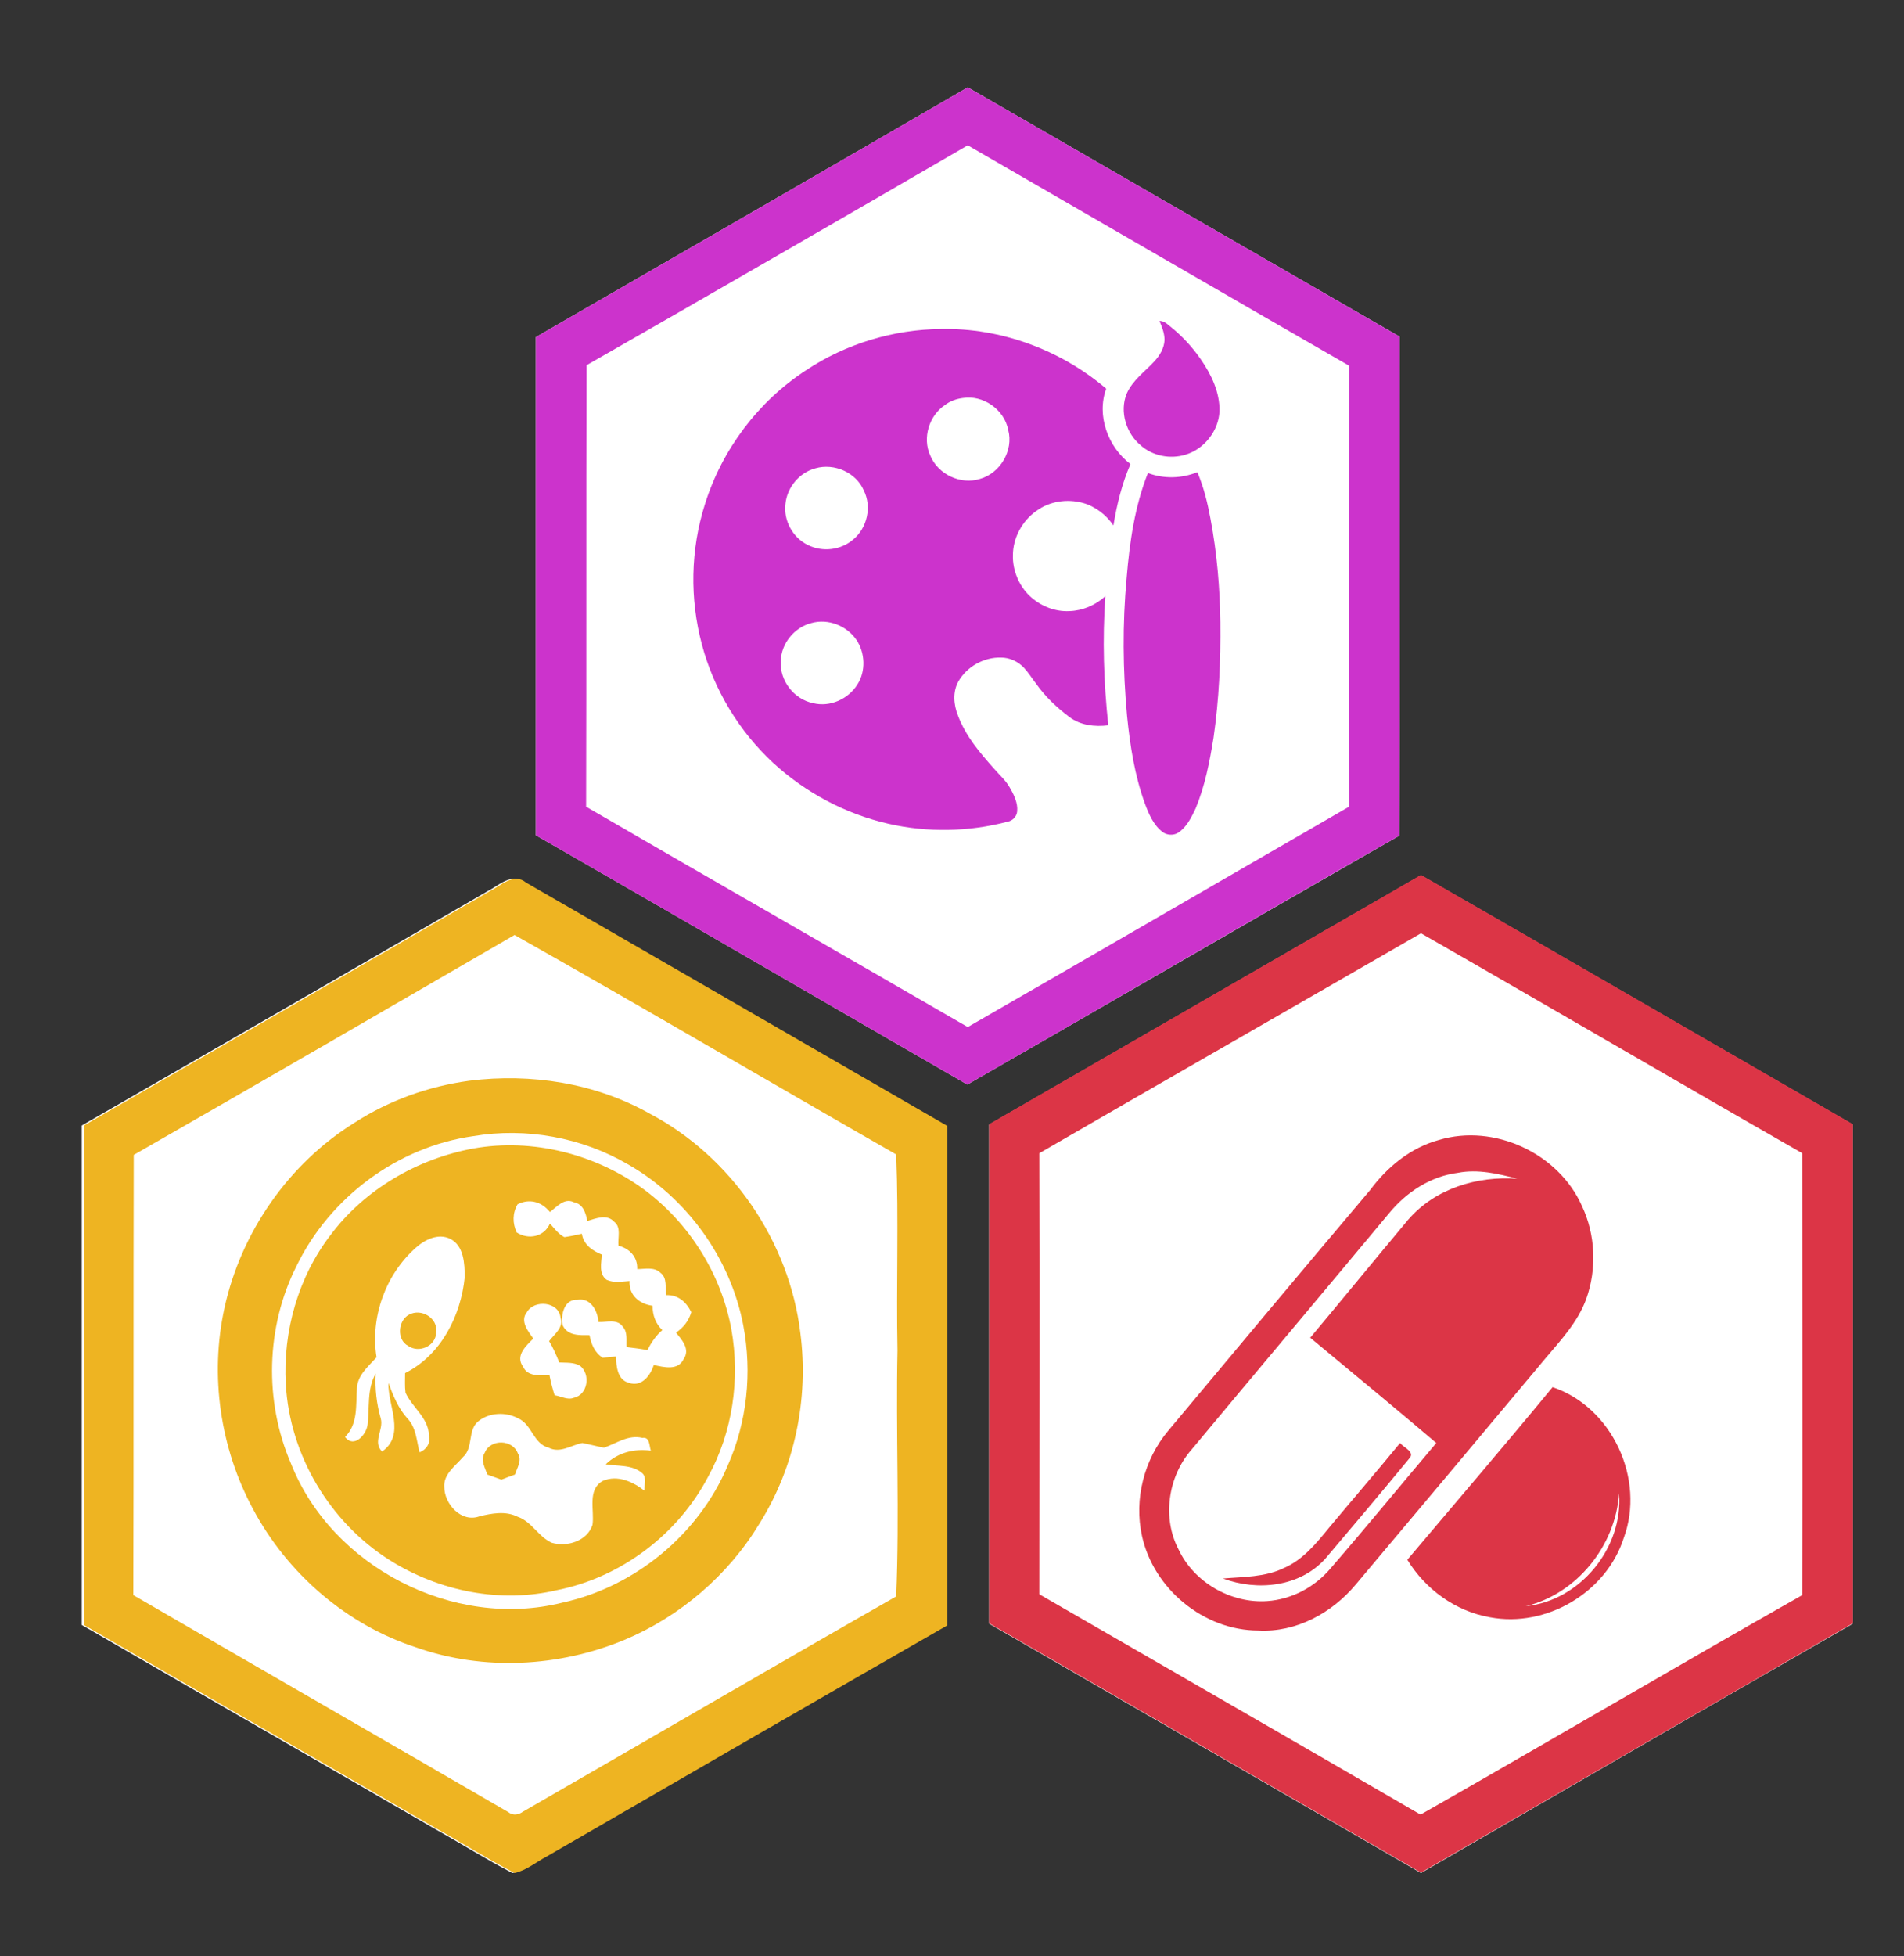 <?xml version="1.0" encoding="utf-8"?>
<!-- Generator: Adobe Illustrator 18.1.1, SVG Export Plug-In . SVG Version: 6.00 Build 0)  -->
<svg version="1.1" id="Layer_1" xmlns="http://www.w3.org/2000/svg" xmlns:xlink="http://www.w3.org/1999/xlink" x="0px" y="0px"
	 viewBox="0 0 447 459" enable-background="new 0 0 447 459" xml:space="preserve">
<rect x="0" y="0" width="447" height="459" fill="#333333" stroke="none"/>
<path fill="#FFFFFF" d="M370.9,352c0.9,12.8-9.2,25.1-21.9,26.5C361,375.6,370.1,364.3,370.9,352z"/>
<g>
	<g>
		<path fill="#FFFFFF" d="M232.2,263.9c33.8-19.5,67.6-39,101.4-58.5c33.8,19.4,67.6,39,101.4,58.5c0,39,0,78.1,0,117.1
			c-33.8,19.4-67.6,39-101.4,58.5c-33.8-19.5-67.5-39-101.4-58.5C232.2,341.9,232.2,302.9,232.2,263.9z"/>
	</g>
	<g>
		<path fill="#DC3546" d="M232.2,263.8c33.8-19.5,67.6-39,101.4-58.5c33.8,19.4,67.6,39,101.4,58.5c0,39,0,78.1,0,117.1
			c-33.8,19.5-67.6,39-101.4,58.5c-33.8-19.5-67.5-39-101.4-58.5C232.2,341.8,232.2,302.8,232.2,263.8z M244,270.6
			c0.1,34.5,0,69,0,103.5c29.8,17.2,59.7,34.4,89.5,51.7c29.9-17,59.6-34.5,89.6-51.5c0.1-34.6,0-69.1,0-103.7
			c-29.9-17.1-59.6-34.5-89.5-51.6C303.8,236.2,273.9,253.3,244,270.6z"/>
	</g>
	<g>
		<path fill="#DC3546" d="M337.8,267.5c13-3.9,28.1,3.1,33.6,15.5c3.2,6.8,3.5,14.8,1,21.8c-2,5.5-6.1,9.8-9.8,14.2
			c-14.7,17.6-29.5,35.2-44.3,52.8c-5.6,6.7-14,11.3-22.9,10.8c-12.8,0-24.6-9.8-27.3-22.2c-1.9-8.6,0.5-17.9,6.1-24.6
			c15.8-18.9,31.6-37.8,47.5-56.6C325.7,273.8,331.2,269.3,337.8,267.5z M326.1,284.7c-15.4,18.5-31,37-46.4,55.5
			c-5.5,6.3-6.9,16-3,23.4c3.6,7.7,12.3,12.7,20.8,12.1c5.8-0.4,11.2-3.3,14.9-7.7c8.4-9.7,16.5-19.6,24.8-29.4
			c-9.8-8.3-19.7-16.5-29.6-24.7c7.7-9.2,15.3-18.5,23-27.7c6.3-7.3,16.2-10.3,25.6-9.6c-4.5-1.2-9.3-2.3-13.9-1.4
			C335.9,276,330.2,279.7,326.1,284.7z"/>
	</g>
</g>
<g>
	<path fill="#DC3546" d="M330.4,366c11.4-13.5,22.9-26.9,34.1-40.5c14,4.7,21.8,21.6,16.7,35.4c-4.1,12.8-18.2,21.1-31.4,18.6
		C341.7,378.1,334.6,372.9,330.4,366z M380.1,350.4c-0.8,12.3-9.9,23.6-21.9,26.5C371,375.6,381.1,363.2,380.1,350.4z"/>
</g>
<path fill="#DC3546" d="M328.7,338.6c0.8,1.1,3.7,2.1,2.1,3.7c-6.5,7.9-13.1,15.7-19.7,23.5c-6,6.6-15.9,7.6-24,4.6
	c4.8-0.4,9.8-0.3,14.2-2.4c4.5-1.9,7.7-5.8,10.7-9.5C317.6,351.8,323.2,345.3,328.7,338.6z"/>
<g>
	<g>
		<g>
			<path fill="#FFFFFF" d="M114.5,209.1c2.6-1.3,5.6-4.4,8.5-2c32.9,19,65.9,38,98.9,57.1c0,39.1,0,78.2,0,117.2
				c-31.4,18-62.6,36.1-94,54.2c-2.5,1.3-4.8,3.3-7.6,3.9c-6.2-3.2-12.2-7-18.3-10.4c-27.6-16-55.2-31.8-82.8-47.8V264.1
				C51,245.8,82.8,227.5,114.5,209.1z"/>
		</g>
		<g>
			<path fill="#EEB422" d="M115,209.1c2.6-1.3,5.6-4.4,8.5-2c32.9,19,65.9,38,98.9,57.1c0,39.1,0,78.2,0,117.2
				c-31.4,18-62.7,36.1-94,54.2c-2.5,1.3-4.8,3.3-7.6,3.9c-6.2-3.2-12.2-7-18.3-10.4c-27.6-16-55.2-31.8-82.8-47.8V264.1
				C51.5,245.8,83.3,227.5,115,209.1z M31.4,271c-0.1,34.4,0,68.9-0.1,103.3c29.3,17,58.7,33.9,88,50.9c1.1,0.9,2.4,0.7,3.5-0.1
				c29.2-16.8,58.3-33.8,87.6-50.5c0.8-19.2-0.1-38.5,0.3-57.7c-0.3-15.3,0.3-30.7-0.3-46c-29.9-17.1-59.6-34.6-89.6-51.5
				C91.1,236.6,61.3,253.9,31.4,271z"/>
		</g>
		<g>
			<path fill="#EEB422" d="M110.2,253.6c14.4-1.8,29.5,0.5,42.3,7.7c19.2,10.1,32.8,30,35.4,51.5c2,15.4-1.3,31.5-9.6,44.7
				c-7.3,12.1-18.6,21.8-31.7,27.3c-15.4,6.4-33.1,7.3-48.8,1.8c-16.4-5.3-30.3-17.3-38.4-32.5c-7.7-14.3-10.2-31.3-6.7-47.2
				c3.9-17.8,15.1-33.9,30.6-43.5C91.4,258.2,100.6,254.9,110.2,253.6z M111.1,266.6c-17.8,2.5-33.7,14.4-41.5,30.5
				c-7.2,14.3-7.6,31.7-1.3,46.3c9.6,24.3,38.2,39,63.6,32.7c17.1-3.7,32.1-16,38.9-32.1c4.6-10.3,5.8-21.9,3.7-33
				c-3-15.7-13.2-29.9-27.1-37.8C136.6,266.9,123.5,264.5,111.1,266.6z"/>
		</g>
		<g>
			<path fill="#EEB422" d="M111.1,269.5c13.9-2.5,28.8,1.3,40.2,9.7c10.5,7.8,18,19.7,20.4,32.7c2.1,11.7,0.3,24.2-5.5,34.7
				c-7.1,13.5-20.4,23.5-35.3,26.5c-13.4,3.2-27.8,0.3-39.4-7c-14.1-8.9-23.5-24.7-24.4-41.3c-0.7-12.4,2.9-25.1,10.5-35
				C85.6,279.1,98,271.9,111.1,269.5z M121.5,282.6c-1.2,2.1-1.2,4.4-0.2,6.6c2.8,1.8,6.5,1,7.8-2.1c1,1.1,2,2.5,3.4,3.2
				c1.4-0.2,2.8-0.5,4.1-0.8c0.4,2.6,2.5,4,4.7,4.9c-0.1,1.9-0.8,4.5,1.1,5.9c1.7,0.8,3.6,0.4,5.4,0.3c-0.2,3.3,2.3,5.4,5.4,5.8
				c0,2.2,0.7,4.2,2.3,5.7c-1.5,1.3-2.6,2.9-3.5,4.7c-1.6-0.3-3.2-0.5-4.9-0.7c-0.1-1.6,0.3-3.5-0.9-4.8c-1.3-1.9-3.8-1-5.7-1.1
				c-0.2-2.6-1.8-5.7-4.9-5.2c-3.2-0.2-4,3.6-3.5,6c1.2,2.5,4,2.3,6.3,2.3c0.4,2.1,1.2,4.1,3.1,5.3c0.8-0.1,2.3-0.2,3.1-0.3
				c0.1,2.3,0.3,5.5,3.1,6.2c3,1,5-1.8,5.8-4.2c2.3,0.5,5.7,1.4,7-1.4c1.6-2.3-0.4-4.5-1.8-6.2c1.8-1.2,3-2.8,3.6-4.8
				c-1.2-2.4-3.1-4.1-5.9-4c-0.3-1.7,0.3-4-1.3-5.2c-1.5-1.5-3.7-0.9-5.5-0.9c0.1-2.9-1.8-4.8-4.4-5.5c-0.2-1.9,0.7-4.3-1-5.6
				c-1.7-1.9-4.3-0.8-6.3-0.2c-0.4-1.9-1-4-3.2-4.4c-2.2-1.1-4,1.1-5.6,2.3C127.1,281.9,124.2,281.2,121.5,282.6z M97.6,292.8
				c-7.1,6.3-10.7,16.3-9.2,25.7c-1.9,2.1-4.5,4.2-4.6,7.3c-0.3,4,0.3,8.3-2.8,11.4c2.1,2.7,5-0.5,5.3-2.9c0.5-4-0.2-8.3,1.9-12
				c-0.2,3.6,0.2,7.1,1.2,10.6c0.7,2.6-2,5.5,0.3,7.7c5.6-3.9,1.3-10.8,1.5-16.1c1.1,3,2.3,6,4.5,8.4c2,2.1,2.1,5.2,2.8,7.9
				c1.7-0.7,2.6-2.2,2.2-4c-0.1-4.1-3.9-6.5-5.5-10c-0.2-1.5-0.1-3-0.1-4.6c8.4-4.2,13.1-13.4,14-22.5c0-3.2-0.2-7.4-3.4-9
				C102.9,289.3,99.7,290.9,97.6,292.8z M123.7,307.9c-1.7,2.1,0.3,4.5,1.5,6.2c-1.7,1.7-4.3,4-2.4,6.6c1.1,2.4,4,2,6.2,2
				c0.3,1.6,0.7,3.1,1.2,4.7c1.5,0.2,3,1.2,4.5,0.6c3.3-0.7,4-5.5,1.5-7.5c-1.5-0.9-3.3-0.7-4.9-0.8c-0.7-1.7-1.4-3.4-2.4-5
				c1.2-1.6,3.5-3.2,2.7-5.5C131.2,305.4,125.4,304.9,123.7,307.9z M112.3,333.5c-2.6,2.1-1.1,6.2-3.6,8.4c-1.8,2.1-4.6,4-4.4,7
				c0,4,4,8.5,8.3,6.9c2.9-0.7,6.1-1.3,8.9,0.1c3.3,1.1,4.9,4.7,8,6.1c3.6,1.1,8.4-0.4,9.6-4.2c0.5-3.4-1.3-8.2,2.4-10.3
				c3.5-1.5,7.1,0.2,9.8,2.3c-0.1-1.3,0.6-3.1-0.5-4.1c-2.4-2.1-5.8-1.6-8.6-2.1c2.9-2.8,6.7-3.7,10.6-3.2c-0.4-1.1-0.2-3.3-2-3
				c-3.3-0.8-6.1,1.3-9,2.3c-1.7-0.3-3.4-0.8-5.1-1.1c-2.6,0.5-5.2,2.5-7.9,1.1c-3.6-0.9-3.9-5.5-7.2-6.9
				C118.8,331.3,114.9,331.4,112.3,333.5z"/>
		</g>
	</g>
	<path fill="#EEB422" d="M96,308.5c2.9-1.6,6.9,0.8,6.4,4.2c-0.1,3.2-4.1,4.9-6.6,3.1C93.1,314.4,93.4,309.9,96,308.5z"/>
	<path fill="#EEB422" d="M113.8,340.9c1.3-3.3,6.6-3.2,7.8,0.2c1,1.6-0.2,3.3-0.7,4.9c-1.1,0.4-2.2,0.8-3.2,1.2
		c-1.1-0.4-2.2-0.8-3.3-1.2C113.9,344.4,112.7,342.6,113.8,340.9z"/>
</g>
<g>
	<g>
		<path fill="#FFFFFF" d="M125.8,79.1c33.8-19.5,67.6-39,101.4-58.6c33.8,19.5,67.6,39,101.4,58.5c0,39,0.1,78.1-0.1,117.1
			c-33.9,19.4-67.6,39-101.4,58.4c-33.8-19.5-67.5-39.1-101.3-58.5C125.8,157.1,125.8,118.1,125.8,79.1z"/>
	</g>
	<g>
		<path fill="#CC33CC" d="M125.8,79.1c33.8-19.5,67.6-39,101.4-58.6c33.8,19.5,67.6,39,101.4,58.5c0,39,0.1,78.1-0.1,117.1
			c-33.9,19.3-67.6,39-101.4,58.4c-33.8-19.5-67.5-39.1-101.3-58.5C125.8,157.1,125.8,118.1,125.8,79.1z M137.7,85.7
			c-0.1,34.5,0,69.1-0.1,103.6c29.8,17.3,59.7,34.4,89.6,51.7c29.9-17.2,59.7-34.5,89.5-51.7c-0.1-34.5,0-69,0-103.5
			c-29.9-17.2-59.7-34.5-89.5-51.7C197.4,51.4,167.6,68.6,137.7,85.7z"/>
	</g>
	<g>
		<path fill="#CC33CC" d="M272.2,75.3c1,0,1.7,0.6,2.4,1.2c2.8,2.2,5.3,4.9,7.3,7.8c2.5,3.6,4.5,7.8,4.4,12.2
			c-0.2,4.6-3.6,8.9-8,10.2c-3.6,1.1-7.7,0.3-10.5-2.2c-3.4-2.8-5-7.9-3.3-12.1c1.4-3.2,4.3-5.2,6.5-7.6c1.3-1.4,2.3-3.1,2.4-5
			C273.4,78.2,272.8,76.7,272.2,75.3z"/>
		<g>
			<path fill="#CC33CC" d="M189.2,86.9c9.3-6.2,20.5-9.6,31.7-9.7c14.1-0.3,28.1,4.9,38.8,14c-2.3,6.3,0.4,13.7,5.7,17.7
				c-2,4.6-3.2,9.5-4,14.4c-1.7-2.5-4.3-4.5-7.2-5.3c-3.7-1-7.8-0.4-10.9,1.9c-3.3,2.3-5.5,6.3-5.5,10.4c-0.1,3.5,1.4,7.1,3.9,9.5
				c2.5,2.4,6,3.8,9.4,3.6c3.1-0.1,6.1-1.4,8.4-3.5c-0.7,10.1-0.4,20.2,0.7,30.3c-3.2,0.4-6.6,0-9.2-2c-2.9-2.2-5.6-4.7-7.7-7.7
				c-1-1.3-1.8-2.6-2.9-3.8c-1.4-1.5-3.4-2.4-5.4-2.4c-4-0.1-8,2.1-10,5.6c-1.4,2.5-1.1,5.5-0.1,8c1.8,4.8,5.1,8.7,8.5,12.5
				c1.2,1.4,2.7,2.7,3.6,4.3c1,1.7,2,3.7,1.8,5.7c-0.1,1.2-1.1,2.2-2.2,2.4c-9.1,2.4-18.8,2.6-28,0.5c-10.1-2.3-19.5-7.3-27.1-14.3
				c-8-7.4-13.9-17.2-16.7-27.7c-2.9-10.8-2.7-22.3,0.7-33C169.5,105.5,178,94.2,189.2,86.9z M226,93.4c-1.5,0.2-2.9,0.7-4.1,1.6
				c-3.8,2.5-5.4,7.8-3.5,11.9c1.8,4.4,7.1,6.9,11.6,5.5c4.8-1.3,8-6.7,6.7-11.5C235.8,96.1,230.8,92.6,226,93.4z M191.4,109.9
				c-3.7,1-6.6,4.4-7,8.3c-0.5,3.9,1.7,8,5.3,9.7c3.4,1.7,7.7,1.2,10.6-1.3c3.3-2.7,4.4-7.7,2.5-11.5
				C201,110.9,195.9,108.6,191.4,109.9z M190.5,146.2c-4,1-7.1,4.8-7.2,8.9c-0.3,4.6,3.1,9,7.6,9.9c4,1,8.3-1,10.4-4.4
				c2-3.1,1.8-7.4-0.2-10.4C198.8,146.8,194.4,145.1,190.5,146.2z"/>
		</g>
		<path fill="#CC33CC" d="M269.5,111c3.7,1.4,7.9,1.3,11.6-0.2c1.5,3.5,2.4,7.2,3.1,11c1.5,8,2.2,16.1,2.3,24.2
			c0.1,9.1-0.3,18.1-1.6,27.1c-0.9,5.6-2,11.3-4.2,16.6c-1,2.1-2.1,4.4-4.1,5.7c-1.1,0.7-2.7,0.6-3.7-0.2c-2.1-1.6-3.2-4.2-4.1-6.6
			c-2.4-6.6-3.5-13.6-4.2-20.6c-1-10.8-1.1-21.6-0.1-32.4C265.2,127.2,266.4,118.8,269.5,111z"/>
	</g>
</g>
</svg>

